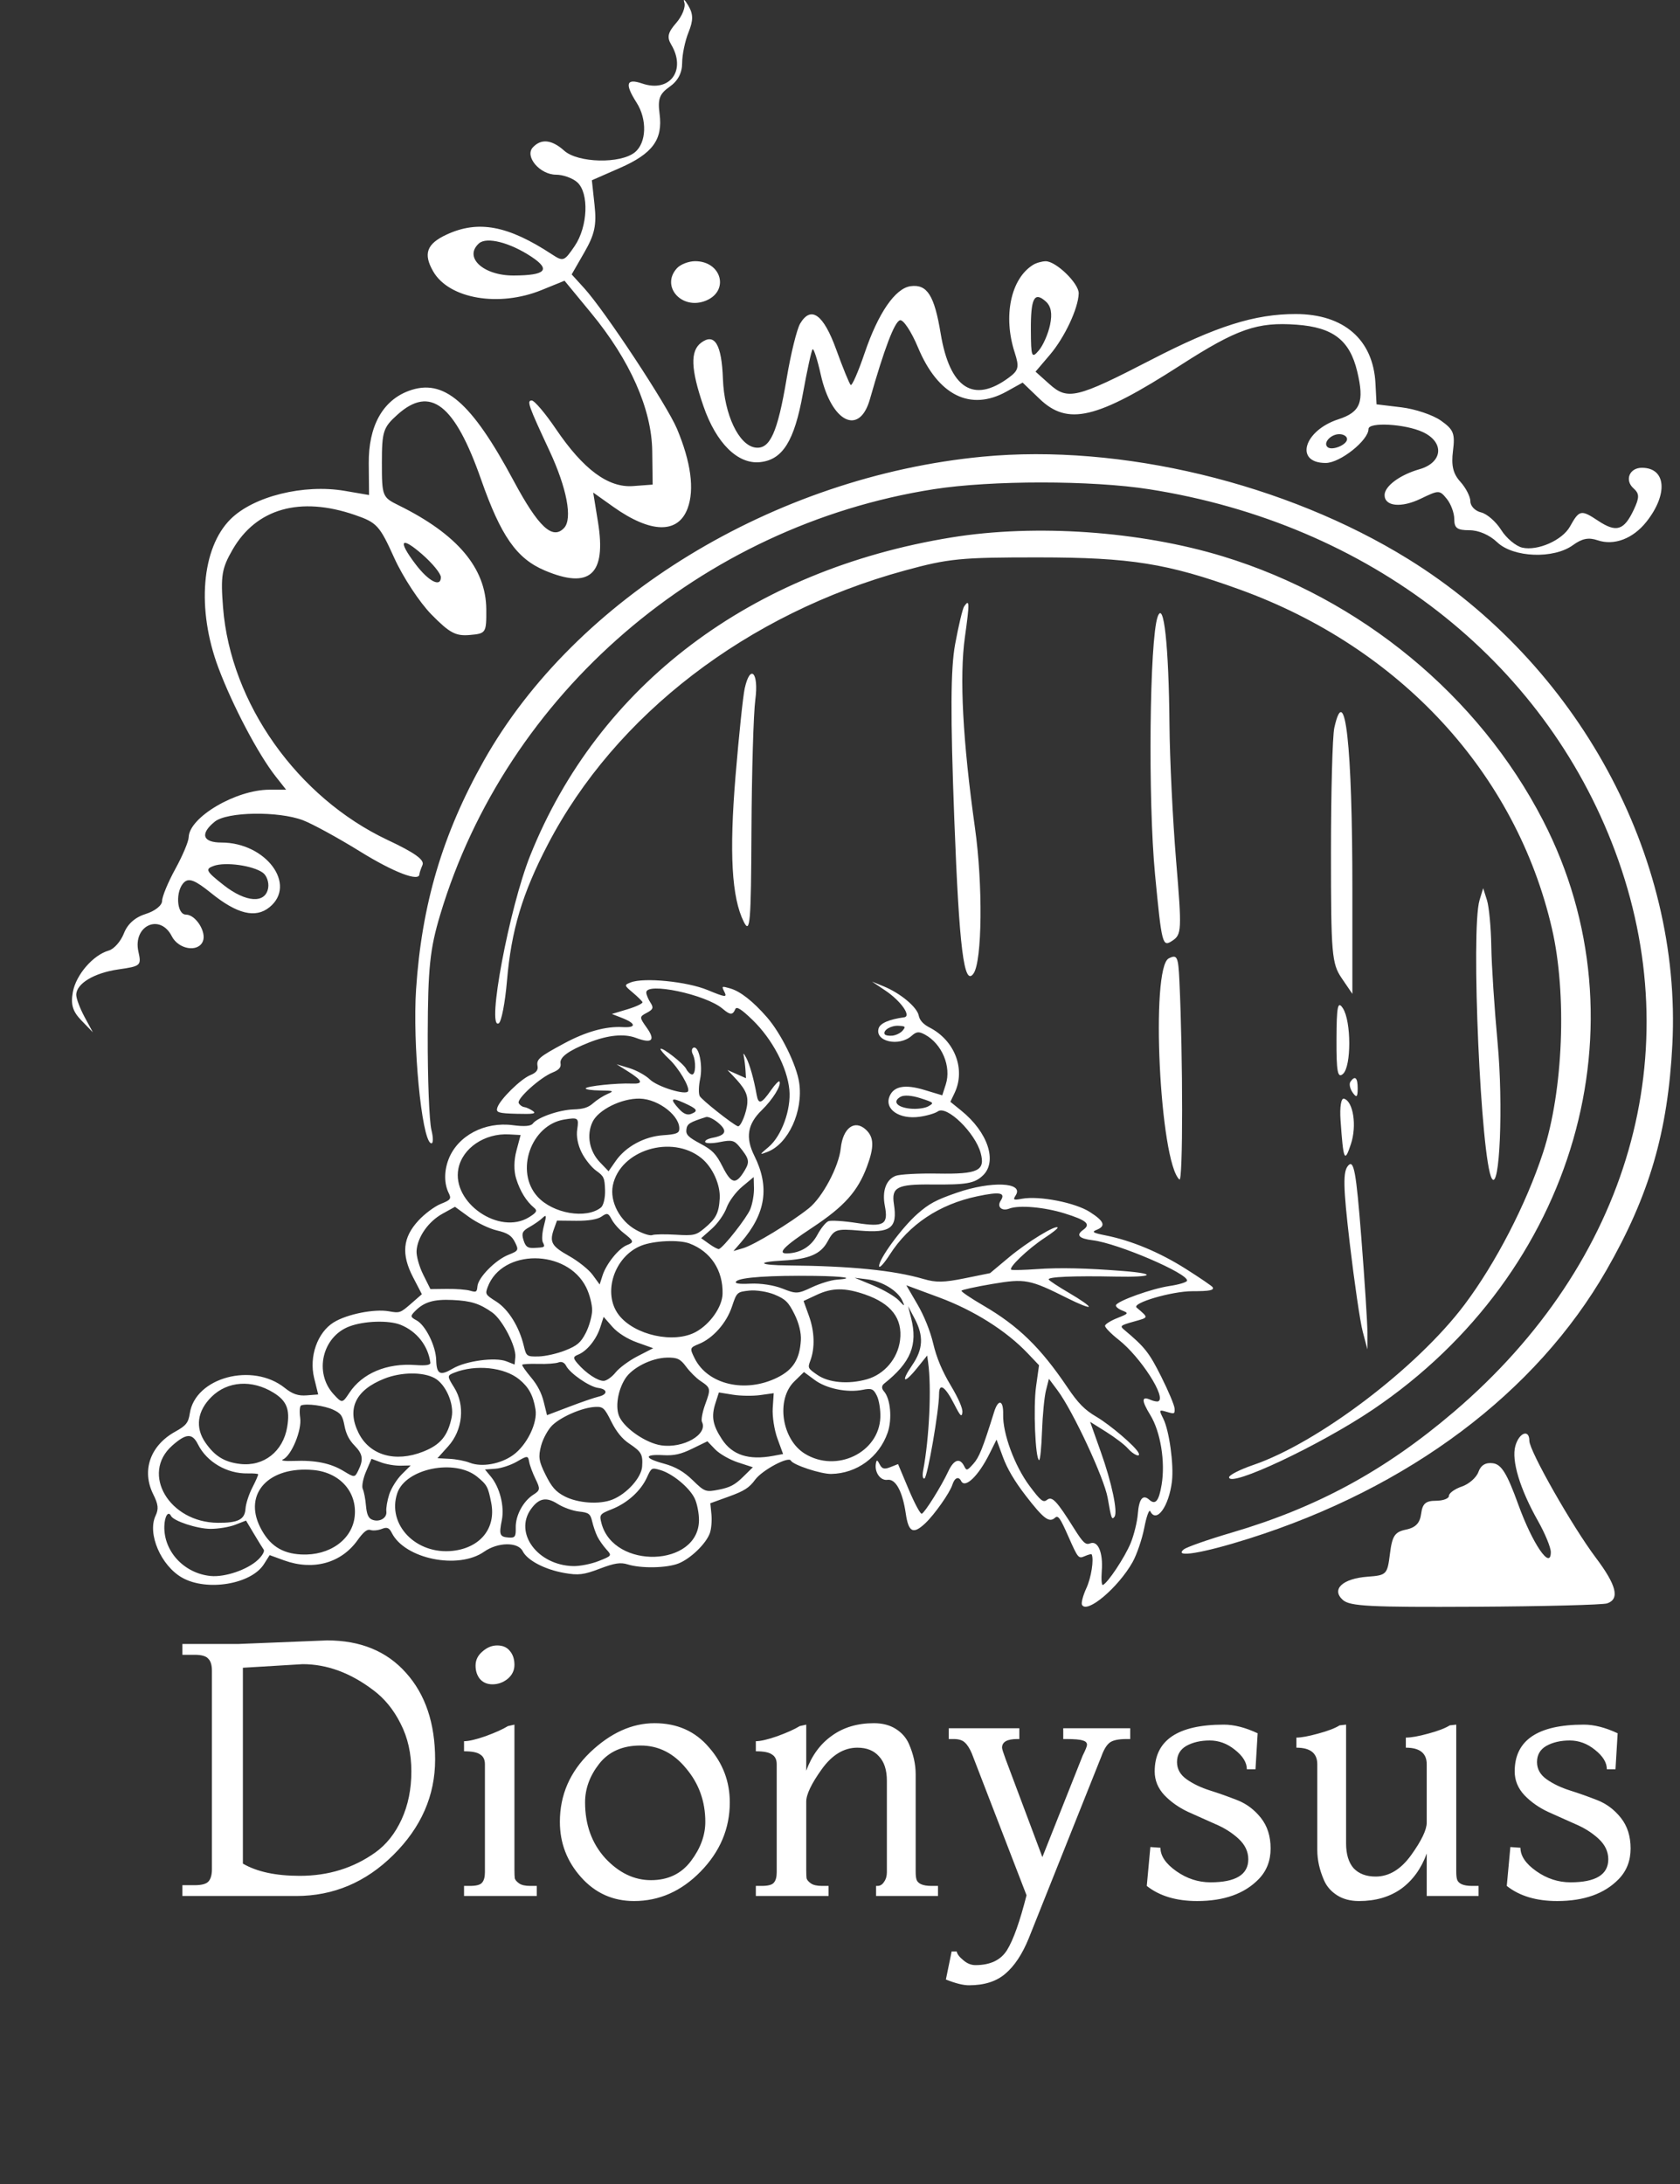 <svg width="70" height="91" viewBox="0 0 70 91" fill="none" xmlns="http://www.w3.org/2000/svg">
<rect x="0" y="0" width="70" height="91" fill="#333333" stroke="none"/>
<path fill-rule="evenodd" clip-rule="evenodd" d="M28.515 0.109C28.574 0.295 28.421 0.675 28.176 0.955C27.828 1.351 27.782 1.548 27.965 1.855C28.607 2.93 27.911 3.872 26.762 3.481C26.093 3.252 26.022 3.489 26.524 4.276C26.973 4.979 26.938 5.952 26.451 6.347C25.851 6.833 24.081 6.792 23.508 6.278C22.99 5.814 22.547 5.768 22.201 6.142C21.851 6.52 22.497 7.279 23.169 7.279C23.461 7.279 23.857 7.421 24.051 7.594C24.551 8.042 24.495 9.441 23.945 10.251C23.507 10.894 23.47 10.907 22.996 10.597C21.164 9.394 19.928 9.163 18.609 9.774C17.777 10.159 17.626 10.576 18.051 11.311C18.709 12.452 20.789 12.809 22.565 12.086L23.522 11.697L24.63 13.042C26.253 15.011 27.153 17.044 27.176 18.79L27.194 20.192L26.378 20.253C25.344 20.33 24.307 19.562 23.161 17.872C22.72 17.221 22.268 16.688 22.157 16.688C21.941 16.688 22.01 16.887 22.898 18.79C23.618 20.336 23.86 21.613 23.506 21.996C23.026 22.513 22.435 21.961 21.402 20.034C19.634 16.735 18.483 15.748 17.031 16.287C15.941 16.691 15.351 17.762 15.365 19.308L15.377 20.626L14.36 20.452C12.654 20.162 10.568 20.678 9.609 21.629C8.395 22.832 8.185 25.382 9.099 27.822C9.691 29.4 10.761 31.432 11.487 32.353L11.921 32.904H11.228C9.832 32.904 7.88 34.053 7.862 34.885C7.858 35.061 7.608 35.656 7.305 36.207C7.003 36.757 6.755 37.356 6.754 37.538C6.753 37.726 6.458 37.961 6.073 38.081C5.628 38.22 5.313 38.5 5.161 38.894C5.032 39.224 4.75 39.544 4.534 39.605C3.878 39.792 3.167 40.614 3.035 41.338C2.941 41.857 3.027 42.141 3.39 42.517L3.869 43.013L3.523 42.373C3.333 42.02 3.177 41.606 3.177 41.453C3.177 40.985 3.919 40.537 4.936 40.392C5.866 40.258 5.896 40.232 5.767 39.653C5.525 38.569 6.666 38.042 7.158 39.01C7.437 39.558 8.251 39.694 8.451 39.225C8.616 38.841 8.155 38.109 7.749 38.109C7.35 38.109 7.3 37.096 7.682 36.754C7.881 36.576 8.146 36.685 8.794 37.209C9.878 38.087 10.646 38.274 11.229 37.801C12.387 36.862 11.081 35.106 9.224 35.106C8.439 35.106 8.324 34.742 8.948 34.236C9.459 33.822 11.596 33.788 12.623 34.177C13.019 34.327 14.089 34.913 15.002 35.478C16.404 36.347 17.476 36.757 17.476 36.423C17.476 36.377 17.533 36.205 17.604 36.041C17.695 35.828 17.285 35.533 16.156 35.002C12.39 33.228 9.608 29.302 9.294 25.317C9.189 23.988 9.24 23.681 9.694 22.896C10.683 21.187 12.501 20.672 14.78 21.454C15.704 21.772 15.815 21.892 16.425 23.242C16.784 24.038 17.482 25.101 17.977 25.604C18.733 26.374 18.986 26.509 19.572 26.458C20.252 26.399 20.268 26.373 20.262 25.389C20.25 23.672 19.058 22.26 16.604 21.052C15.93 20.72 15.912 20.673 15.912 19.285C15.912 17.975 15.965 17.811 16.565 17.273C17.93 16.05 18.946 16.84 20.046 19.981C20.871 22.336 21.525 23.271 22.691 23.767C24.574 24.567 25.27 23.939 24.917 21.759L24.717 20.523L25.558 21.121C27.122 22.23 28.257 22.25 28.653 21.176C28.942 20.391 28.788 19.251 28.208 17.868C27.791 16.877 25.203 12.954 24.343 12.009L23.82 11.434L24.352 10.508C24.779 9.765 24.863 9.376 24.773 8.546L24.661 7.511L25.833 6.997C27.194 6.4 27.622 5.816 27.483 4.747C27.401 4.12 27.478 3.912 27.903 3.613C28.248 3.37 28.423 3.037 28.423 2.624C28.423 2.282 28.542 1.709 28.687 1.35C28.891 0.845 28.889 0.592 28.68 0.234C28.531 -0.02 28.457 -0.076 28.515 0.109ZM22.148 10.701C22.962 11.241 22.738 11.475 21.403 11.48C20.136 11.485 19.31 10.721 19.956 10.142C20.275 9.856 21.246 10.103 22.148 10.701ZM28.21 11.172C27.512 11.926 28.408 12.937 29.411 12.528C30.403 12.123 30.066 10.883 28.964 10.883C28.697 10.883 28.357 11.013 28.21 11.172ZM43.044 11.036C42.115 11.614 41.788 13.175 42.279 14.688C42.477 15.299 42.446 15.431 42.027 15.74C40.558 16.823 39.573 16.181 39.194 13.894C38.931 12.307 38.632 11.835 37.946 11.924C37.304 12.008 36.593 13.04 36.027 14.709C35.762 15.49 35.5 16.089 35.445 16.04C35.39 15.99 35.119 15.328 34.844 14.568C34.312 13.096 33.794 12.722 33.341 13.48C33.203 13.711 32.95 14.739 32.778 15.765C32.398 18.03 32.082 18.73 31.475 18.649C30.783 18.556 30.176 17.274 30.122 15.789C30.07 14.348 29.777 13.861 29.215 14.279C28.753 14.622 28.781 15.386 29.311 16.925C29.842 18.465 30.742 19.355 31.671 19.256C32.611 19.157 33.097 18.378 33.454 16.401C33.63 15.427 33.812 14.595 33.859 14.553C33.906 14.511 34.06 14.99 34.2 15.617C34.644 17.596 35.806 18.177 36.245 16.638C36.85 14.514 37.27 13.412 37.498 13.344C37.635 13.303 37.974 13.815 38.252 14.482C39.085 16.477 40.436 17.149 41.94 16.314L42.61 15.942L43.311 16.615C44.492 17.752 45.691 17.466 49.187 15.217C51.544 13.701 52.388 13.407 54.031 13.529C55.547 13.641 56.239 14.177 56.55 15.476C56.855 16.747 56.689 17.171 55.77 17.469C54.321 17.938 53.925 19.291 55.237 19.291C55.835 19.291 57.021 18.349 57.021 17.874C57.021 17.576 58.548 17.662 59.28 18.001C60.196 18.425 60.121 19.272 59.143 19.552C58.328 19.785 57.691 20.257 57.691 20.629C57.691 21.102 58.386 21.171 59.196 20.78C59.957 20.413 59.979 20.414 60.284 20.787C60.455 20.997 60.595 21.377 60.595 21.631C60.595 22.005 60.716 22.093 61.227 22.093C61.611 22.093 62.063 22.289 62.383 22.594C63.054 23.234 64.732 23.299 65.536 22.716C65.921 22.436 66.19 22.383 66.566 22.511C67.252 22.745 68.038 22.448 68.597 21.745C69.514 20.591 69.423 19.491 68.412 19.491C67.892 19.491 67.683 20.008 68.064 20.349C68.312 20.571 68.314 20.726 68.077 21.232C67.668 22.104 67.35 22.203 66.589 21.699C65.875 21.226 65.804 21.241 65.415 21.94C65.098 22.51 64.067 22.965 63.427 22.818C63.16 22.756 62.764 22.424 62.548 22.08C62.332 21.736 61.955 21.407 61.711 21.35C61.466 21.293 61.266 21.086 61.266 20.891C61.266 20.696 61.079 20.33 60.851 20.077C60.544 19.738 60.463 19.401 60.541 18.786C60.632 18.061 60.566 17.898 60.037 17.525C59.703 17.289 58.963 17.041 58.392 16.972L57.356 16.847L57.311 15.976C57.217 14.151 55.995 13.087 53.989 13.085C52.276 13.084 50.681 13.589 47.972 14.988C44.86 16.596 44.486 16.686 43.728 16.006L43.147 15.486L43.743 14.786C44.36 14.061 44.929 12.85 44.946 12.225C44.958 11.812 44.001 10.881 43.57 10.886C43.411 10.887 43.174 10.955 43.044 11.036ZM43.753 13.533C43.674 13.909 43.464 14.39 43.285 14.601C42.988 14.952 42.959 14.878 42.953 13.769C42.945 12.421 43.094 12.131 43.575 12.562C43.795 12.76 43.851 13.064 43.753 13.533ZM56.127 18.296C56.127 18.536 55.497 18.793 55.313 18.628C55.117 18.453 55.449 18.09 55.805 18.09C55.982 18.09 56.127 18.182 56.127 18.296ZM40.935 19.029C32.257 19.861 23.979 24.909 20.157 31.7C18.441 34.749 17.571 37.685 17.337 41.217C17.187 43.466 17.562 47.418 17.945 47.63C18.052 47.69 18.066 47.443 17.975 47.077C17.885 46.714 17.816 44.93 17.822 43.113C17.831 40.324 17.912 39.546 18.343 38.109C21.105 28.901 29.218 21.904 38.897 20.385C41.297 20.009 45.49 20.009 47.887 20.386C57.038 21.824 64.305 27.469 67.293 35.461C70.417 43.818 67.898 52.582 60.575 58.83C57.708 61.275 54.886 62.809 51.324 63.858C50.34 64.147 49.441 64.462 49.324 64.559C48.886 64.92 50.112 64.718 52.032 64.111C58.72 61.996 64.006 58.028 66.936 52.923C68.725 49.805 69.496 47.161 69.682 43.514C70.082 35.653 65.737 27.669 58.68 23.297C53.574 20.134 46.687 18.478 40.935 19.029ZM39.647 22.393C31.283 23.752 24.94 28.54 22.093 35.645C21.218 37.829 20.261 42.926 20.78 42.639C20.892 42.577 21.046 41.78 21.124 40.868C21.303 38.76 21.763 37.227 22.828 35.182C25.641 29.783 31.14 25.563 37.695 23.773C39.531 23.271 40.017 23.223 43.28 23.225C47.096 23.227 48.648 23.475 51.652 24.562C58.348 26.986 63.166 32.215 64.663 38.685C65.295 41.415 65.136 45.445 64.296 48.018C63.595 50.166 62.321 52.634 61.018 54.365C59.042 56.993 54.928 60.114 52.216 61.042C51.664 61.231 51.212 61.461 51.212 61.553C51.212 62.003 55.004 60.217 57.205 58.731C65.647 53.031 68.65 42.634 64.293 34.186C61.616 28.993 56.704 24.94 50.963 23.185C47.505 22.129 43.151 21.824 39.647 22.393ZM18.369 24.051C18.369 24.491 17.856 24.224 17.308 23.5C16.564 22.516 16.698 22.322 17.587 23.094C18.017 23.468 18.369 23.898 18.369 24.051ZM40.173 25.266C40.109 25.36 39.94 26.067 39.798 26.837C39.607 27.873 39.598 29.782 39.763 34.149C39.966 39.517 40.169 41.136 40.565 40.561C40.925 40.04 40.956 36.859 40.625 34.505C40.114 30.866 39.972 28.198 40.204 26.548C40.405 25.11 40.401 24.936 40.173 25.266ZM48.236 25.697C47.897 26.648 47.829 33.333 48.127 36.441C48.407 39.358 48.436 39.468 48.839 39.203C49.239 38.941 49.247 38.776 49.005 35.865C48.865 34.181 48.741 31.633 48.728 30.201C48.699 26.892 48.491 24.983 48.236 25.697ZM31.03 28.681C30.959 29.001 30.787 30.645 30.647 32.334C30.382 35.553 30.487 37.402 30.991 38.409C31.254 38.936 31.294 38.468 31.311 34.605C31.323 32.183 31.395 29.728 31.472 29.15C31.623 28.025 31.262 27.641 31.03 28.681ZM55.596 30.326C55.52 30.67 55.457 33.01 55.457 35.526C55.457 39.746 55.491 40.152 55.903 40.756L56.349 41.412L56.349 37.088C56.351 31.054 56.045 28.314 55.596 30.326ZM10.951 36.363C11.111 36.478 11.211 36.76 11.175 36.99C11.068 37.661 10.25 37.612 9.319 36.879C8.581 36.299 8.536 36.211 8.906 36.079C9.393 35.904 10.537 36.063 10.951 36.363ZM61.647 37.508C61.278 38.725 61.704 48.355 62.161 49.107C62.489 49.648 62.641 46.042 62.399 43.435C62.267 42.015 62.149 40.213 62.137 39.431C62.125 38.649 62.044 37.783 61.957 37.508L61.799 37.008L61.647 37.508ZM48.698 39.933C47.931 40.32 48.321 48.409 49.142 49.147C49.292 49.281 49.292 44.075 49.142 40.874C49.095 39.855 49.048 39.757 48.698 39.933ZM55.687 43.304C55.681 44.657 55.736 44.945 55.959 44.745C56.309 44.431 56.305 42.551 55.954 42.012C55.741 41.684 55.692 41.918 55.687 43.304ZM56.267 45.075C56.206 45.163 56.249 45.365 56.362 45.525C56.522 45.752 56.568 45.717 56.57 45.366C56.574 44.903 56.46 44.794 56.267 45.075ZM55.855 46.666C55.975 48.365 56.021 48.472 56.288 47.67C56.541 46.908 56.387 45.894 56.001 45.779C55.88 45.742 55.818 46.126 55.855 46.666ZM56.179 48.561C55.95 48.809 55.962 49.429 56.24 51.804C56.43 53.419 56.672 55.075 56.78 55.483L56.976 56.226L56.976 55.525C56.976 55.14 56.861 53.346 56.719 51.539C56.508 48.839 56.412 48.309 56.179 48.561ZM63.14 60.248C62.97 60.852 63.329 62.04 64.084 63.376C64.377 63.895 64.617 64.478 64.617 64.67C64.617 65.444 63.856 64.33 63.261 62.686C62.793 61.394 62.562 61.017 62.206 60.969C61.903 60.928 61.701 61.048 61.601 61.331C61.518 61.564 61.208 61.837 60.911 61.938C60.614 62.039 60.372 62.214 60.372 62.327C60.372 62.44 60.127 62.532 59.828 62.532C59.403 62.532 59.269 62.651 59.214 63.075C59.163 63.463 58.984 63.65 58.584 63.733C58.115 63.831 58.008 63.992 57.914 64.742C57.806 65.605 57.775 65.637 56.982 65.696C55.937 65.774 55.459 66.224 55.952 66.665C56.246 66.928 57.074 66.971 61.467 66.948C64.31 66.933 66.785 66.869 66.967 66.807C67.498 66.624 67.355 66.051 66.492 64.904C65.514 63.605 63.723 60.455 63.723 60.034C63.723 59.533 63.296 59.69 63.14 60.248Z" fill="white"/>
<path fill-rule="evenodd" clip-rule="evenodd" d="M49.418 52.876C48.313 52.176 47.147 51.69 46.057 51.473C45.546 51.372 45.477 51.33 45.683 51.248C46.09 51.087 46.017 50.888 45.411 50.5C44.8 50.108 43.304 49.816 42.583 49.948C42.224 50.014 42.197 49.999 42.323 49.803C42.672 49.259 41.306 49.2 39.864 49.698C38.997 49.998 38.71 50.152 38.224 50.58C37.572 51.154 36.6 52.484 36.63 52.761C36.641 52.858 36.84 52.641 37.072 52.278C37.878 51.018 39.138 50.178 40.723 49.845C41.671 49.645 41.912 49.692 41.692 50.034C41.53 50.287 41.742 50.478 42.052 50.359C42.457 50.204 43.504 50.294 44.35 50.556C45.281 50.845 45.465 51.007 45.132 51.245C44.822 51.466 44.955 51.608 45.537 51.679C46.577 51.806 49.506 53.061 49.461 53.361C49.451 53.425 49.124 53.525 48.734 53.583C47.997 53.692 46.578 54.198 46.499 54.38C46.475 54.437 46.589 54.537 46.754 54.603C47.039 54.716 47.03 54.73 46.557 54.918C46.284 55.026 46.053 55.17 46.043 55.238C46.032 55.306 46.289 55.57 46.613 55.825C47.529 56.547 48.619 58.246 48.258 58.389C48.207 58.41 48.061 58.38 47.935 58.325C47.559 58.158 47.557 58.354 47.928 58.959C48.356 59.657 48.56 60.908 48.401 61.863C48.287 62.546 48.144 62.72 47.885 62.489C47.62 62.251 47.459 62.449 47.41 63.072C47.385 63.407 47.249 63.959 47.109 64.3C46.867 64.888 46.155 65.961 45.953 66.041C45.901 66.061 45.881 65.798 45.907 65.456C45.967 64.695 45.75 64.178 45.424 64.307C45.234 64.382 45.129 64.285 44.754 63.688C44.025 62.527 43.837 62.328 43.625 62.495C43.468 62.62 43.363 62.537 42.897 61.913C42.276 61.081 41.776 59.727 41.798 58.935C41.814 58.331 41.596 58.273 41.421 58.833C40.944 60.362 40.799 60.721 40.554 60.995C40.295 61.284 40.273 61.289 40.173 61.088C39.994 60.728 39.742 60.812 39.51 61.31C39.221 61.929 38.538 63.022 38.407 63.073C38.351 63.096 38.106 62.639 37.862 62.059L37.419 61.004L37.098 61.131C36.847 61.231 36.751 61.206 36.654 61.016C36.555 60.819 36.524 60.813 36.495 60.982C36.431 61.346 36.684 61.702 36.977 61.66C37.319 61.61 37.606 62.139 37.742 63.073C37.856 63.85 38.051 63.944 38.557 63.466C38.941 63.102 39.576 62.199 39.681 61.867C39.774 61.571 39.943 61.499 40.048 61.71C40.211 62.037 40.77 61.498 41.233 60.565L41.522 59.984L41.788 60.708C41.968 61.199 42.276 61.721 42.743 62.325C43.483 63.283 43.715 63.458 43.956 63.242C44.089 63.124 44.168 63.233 44.52 64.031C44.918 64.931 44.937 64.954 45.197 64.84C45.345 64.776 45.474 64.741 45.485 64.763C45.588 64.968 45.468 65.737 45.264 66.177C45.126 66.478 45.044 66.787 45.082 66.865C45.279 67.26 46.589 66.156 47.19 65.09C47.367 64.774 47.587 64.129 47.678 63.658C47.769 63.186 47.881 62.876 47.927 62.968C48.185 63.487 48.704 62.774 48.831 61.725C48.914 61.03 48.719 59.61 48.471 59.113C48.284 58.737 48.287 58.731 48.616 58.828C48.94 58.923 48.952 58.917 48.941 58.687C48.934 58.555 48.685 57.961 48.387 57.366C47.879 56.353 47.704 56.131 46.836 55.403C46.653 55.249 46.685 55.223 47.239 55.067C47.876 54.887 47.869 54.921 47.359 54.482C47.142 54.295 48.824 53.801 49.682 53.8C50.406 53.8 50.592 53.763 50.528 53.635C50.506 53.59 50.006 53.249 49.418 52.876ZM46.82 52.961C45.263 52.837 44.152 52.812 43.19 52.88C42.69 52.916 42.219 52.928 42.145 52.908C41.968 52.861 42.836 52.028 43.541 51.569C43.847 51.37 44.084 51.181 44.068 51.148C44.003 51.018 42.793 51.759 42.042 52.387L41.252 53.048L40.188 53.264C39.327 53.438 39.002 53.444 38.489 53.294C37.248 52.93 35.449 52.75 32.844 52.727C31.61 52.717 31.477 52.584 32.638 52.522C33.699 52.466 34.195 52.255 34.475 51.742C34.76 51.218 34.837 51.191 35.814 51.275C37.117 51.387 37.401 51.168 37.246 50.171C37.137 49.468 37.384 49.34 38.814 49.354C40.267 49.368 40.602 49.31 40.95 48.982C41.569 48.401 41.162 47.174 40.055 46.278L39.599 45.909L39.776 45.537C40.241 44.555 39.785 43.358 38.739 42.817C38.468 42.678 38.319 42.513 38.28 42.314C38.211 41.962 37.513 41.381 36.816 41.096L36.333 40.899L36.883 41.268C37.537 41.706 37.987 42.345 37.672 42.388C37.052 42.472 36.677 42.633 36.611 42.844C36.438 43.395 37.456 43.628 37.985 43.159C38.184 42.982 38.285 42.972 38.532 43.104C39.248 43.489 39.648 44.44 39.407 45.185L39.261 45.639L38.515 45.414C37.716 45.172 37.248 45.255 37.069 45.669C36.835 46.213 37.466 46.651 38.314 46.533C38.621 46.49 38.965 46.389 39.079 46.307C39.45 46.043 40.639 47.203 40.863 48.048C41.059 48.781 40.749 48.928 39.07 48.899C38.274 48.885 37.484 48.928 37.316 48.995C36.919 49.153 36.749 49.627 36.868 50.241C37.02 51.022 36.834 51.136 35.696 50.958C35.156 50.874 34.625 50.84 34.517 50.883C34.408 50.926 34.202 51.18 34.059 51.448C33.799 51.934 33.364 52.205 32.807 52.226C32.361 52.243 32.659 51.934 33.844 51.151C35.178 50.269 35.736 49.646 36.124 48.607C36.431 47.784 36.418 47.38 36.074 47.065C35.607 46.637 35.121 47 35.032 47.842C34.952 48.609 34.268 49.894 33.699 50.346C32.937 50.953 31.43 51.869 30.972 52.005L30.56 52.127L30.882 51.755C31.908 50.569 32.078 49.456 31.431 48.158C31.053 47.4 31.144 46.837 31.738 46.26C32.198 45.812 32.561 45.227 32.48 45.065C32.456 45.017 32.298 45.177 32.129 45.42C31.73 45.993 31.601 46.036 31.528 45.622C31.414 44.975 31.236 44.342 31.094 44.078C30.976 43.858 30.959 43.853 30.998 44.051C31.023 44.184 31.053 44.434 31.063 44.608L31.082 44.925L30.696 44.754L30.309 44.583L30.535 44.818C31.026 45.328 31.163 45.587 31.139 45.955C31.112 46.353 30.859 46.973 30.741 46.927C30.51 46.837 29.231 45.822 29.154 45.668C29.103 45.565 29.111 45.248 29.171 44.962C29.293 44.388 29.12 43.565 28.895 43.654C28.82 43.684 28.806 43.804 28.863 43.92C29.011 44.216 28.989 44.789 28.831 44.77C28.758 44.761 28.651 44.657 28.592 44.539C28.48 44.314 27.565 43.603 27.52 43.706C27.506 43.739 27.668 43.929 27.879 44.127C28.279 44.502 28.746 45.293 28.671 45.467C28.591 45.653 27.388 45.283 27.076 44.976C26.905 44.809 26.523 44.597 26.228 44.507L25.69 44.343L26.147 44.63C26.781 45.028 26.829 45.172 26.322 45.149C25.715 45.122 24.444 45.254 24.404 45.348C24.384 45.393 24.653 45.433 25.001 45.437C25.57 45.443 25.602 45.458 25.314 45.582C25.137 45.658 24.869 45.83 24.718 45.964C24.509 46.149 24.31 46.212 23.893 46.226C23.293 46.246 22.392 46.56 22.201 46.816C22.12 46.924 21.847 46.946 21.372 46.883C20.195 46.727 19.071 47.321 18.691 48.301C18.5 48.794 18.502 49.322 18.698 49.715C18.814 49.948 18.776 50 18.369 50.161C18.115 50.262 17.695 50.574 17.436 50.855C16.779 51.565 16.713 52.26 17.211 53.219L17.578 53.926L17.122 54.324C16.682 54.707 16.649 54.718 16.209 54.638C15.603 54.528 14.463 54.755 13.908 55.096C13.228 55.514 12.871 56.522 13.088 57.411L13.258 58.103L12.778 58.14C12.425 58.168 12.185 58.086 11.866 57.83C10.523 56.753 8.137 57.392 7.909 58.888C7.85 59.28 7.752 59.403 7.303 59.651C6.259 60.228 5.892 61.272 6.385 62.262C6.596 62.686 6.616 62.87 6.482 63.155C6.13 63.903 6.708 65.243 7.597 65.741C8.625 66.316 10.466 66.01 10.996 65.175L11.236 64.797L11.835 65.015C13.043 65.453 14.213 65.134 14.895 64.179C15.149 63.822 15.302 63.703 15.439 63.75C15.543 63.786 15.755 63.766 15.908 63.705C16.125 63.618 16.216 63.654 16.323 63.868C16.865 64.956 19.095 65.411 20.172 64.654C20.74 64.254 21.581 64.241 21.777 64.629C21.972 65.017 22.697 65.397 23.516 65.541C24.099 65.644 24.321 65.617 24.988 65.363C25.605 65.128 25.854 65.09 26.155 65.184C26.713 65.358 27.783 65.338 28.271 65.144C28.775 64.945 29.421 64.319 29.577 63.881C29.639 63.709 29.668 63.359 29.643 63.102L29.597 62.636L30.38 62.352C31.012 62.123 31.22 61.989 31.464 61.655C31.754 61.257 32.857 60.667 32.952 60.858C33.042 61.038 34.206 61.422 34.636 61.414C35.704 61.393 36.629 60.716 36.985 59.695C37.181 59.132 37.105 58.278 36.83 57.971C36.726 57.855 36.729 57.738 36.84 57.65C37.948 56.771 38.248 56.04 37.962 54.916L37.837 54.425L38.108 54.937C38.493 55.665 38.465 56.215 38.009 56.88C37.513 57.602 37.662 57.687 38.216 56.998L38.632 56.48L38.672 56.769C38.818 57.807 38.721 59.926 38.465 61.269C38.425 61.481 38.449 61.632 38.519 61.604C38.645 61.554 39.127 58.775 39.128 58.087C39.129 57.594 39.381 57.764 39.765 58.518C40.013 59.005 40.073 59.065 40.099 58.852C40.119 58.686 39.943 58.278 39.61 57.72C39.252 57.12 39.026 56.579 38.885 55.987C38.758 55.452 38.507 54.829 38.222 54.34L37.763 53.553L39.131 54.06C40.574 54.595 41.923 55.445 42.815 56.382L43.293 56.885L43.169 57.774C43.049 58.636 43.138 60.785 43.296 60.839C43.339 60.854 43.394 60.314 43.417 59.64C43.441 58.965 43.515 58.197 43.583 57.932L43.705 57.45L44.066 57.934C44.711 58.801 46.011 61.592 46.154 62.417C46.303 63.28 46.326 63.343 46.437 63.198C46.583 63.007 46.324 61.779 45.867 60.496L45.422 59.243L46.092 59.663C46.461 59.895 46.866 60.203 46.992 60.35C47.224 60.618 47.547 60.751 47.438 60.533C47.304 60.263 46.26 59.371 45.679 59.03C45.193 58.744 44.923 58.47 44.474 57.804C43.352 56.143 42.433 55.249 40.971 54.396C40.454 54.095 40.045 53.818 40.061 53.78C40.078 53.742 40.654 53.615 41.342 53.499C42.718 53.266 42.901 53.301 44.498 54.102C44.958 54.333 45.348 54.487 45.366 54.446C45.384 54.404 45.026 54.153 44.57 53.887C44.114 53.621 43.721 53.363 43.696 53.313C43.641 53.202 44.722 53.155 46.5 53.192C48.038 53.224 48.245 53.075 46.82 52.961ZM37.181 43.153C37.03 43.168 36.887 43.14 36.862 43.091C36.781 42.928 37.129 42.72 37.447 42.741C37.73 42.759 37.745 42.778 37.607 42.944C37.523 43.044 37.331 43.138 37.181 43.153ZM37.933 46.194C37.373 46.139 37.172 45.897 37.523 45.7C37.669 45.618 37.987 45.641 38.35 45.758C38.92 45.942 38.931 45.953 38.681 46.096C38.54 46.177 38.203 46.221 37.933 46.194ZM31.95 42.378C31.364 41.71 30.845 41.304 30.421 41.183C30.062 41.081 30.06 41.082 30.188 41.338C30.301 41.566 30.219 41.556 29.489 41.254C28.624 40.895 26.826 40.718 26.277 40.935C26.004 41.044 26.006 41.055 26.359 41.352C26.558 41.52 26.743 41.701 26.769 41.754C26.795 41.806 26.519 41.939 26.155 42.05L25.493 42.249L25.897 42.406C26.506 42.641 26.53 42.83 25.947 42.796C25.243 42.755 24.412 42.986 23.502 43.477C22.464 44.036 22.346 44.137 22.398 44.421C22.429 44.587 22.338 44.7 22.098 44.796C21.697 44.957 20.828 45.813 20.722 46.152C20.658 46.355 20.762 46.388 21.527 46.408C22.226 46.427 22.363 46.403 22.2 46.289C22.087 46.211 21.925 46.138 21.841 46.128C21.756 46.117 21.654 46.042 21.613 45.961C21.524 45.781 22.513 44.89 23.028 44.686C23.289 44.582 23.385 44.472 23.356 44.31C23.308 44.054 23.686 43.776 24.544 43.437C25.328 43.127 26.006 43.06 26.497 43.245C27.167 43.497 27.324 43.348 26.945 42.817C26.636 42.384 26.636 42.365 26.948 42.201C27.214 42.061 27.241 41.988 27.104 41.779C27.012 41.639 26.933 41.451 26.928 41.359C26.901 40.906 29.404 41.433 30.107 42.029C30.428 42.301 30.527 42.304 30.639 42.044C30.692 41.922 30.893 42.05 31.361 42.503C32.18 43.299 32.8 44.475 32.89 45.405C32.969 46.226 32.567 47.335 32.025 47.791C31.634 48.12 31.632 48.129 31.981 47.994C32.849 47.658 33.473 46.297 33.3 45.117C33.191 44.371 32.54 43.051 31.95 42.378ZM37.445 54.179C37.293 54.019 36.818 53.742 36.389 53.563L35.61 53.24L36.151 53.308C36.762 53.386 37.41 53.783 37.596 54.194C37.711 54.449 37.699 54.448 37.445 54.179ZM37.502 55.843C37.406 56.609 36.848 57.265 36.118 57.471C35.345 57.689 34.528 57.615 34.052 57.285C33.66 57.013 33.651 56.996 33.764 56.694C33.961 56.162 33.941 55.481 33.707 54.832L33.482 54.208L34.035 53.95C34.67 53.653 35.204 53.648 36.033 53.933C37.134 54.312 37.615 54.937 37.502 55.843ZM34.854 53.321C34.623 53.338 34.158 53.482 33.82 53.641C33.239 53.915 33.174 53.918 32.6 53.69C32.244 53.549 31.69 53.464 31.262 53.486C30.771 53.511 30.581 53.477 30.685 53.382C30.861 53.221 32.096 53.138 33.948 53.162C35.201 53.179 35.669 53.261 34.854 53.321ZM36.681 59.055C36.628 60.527 34.849 61.383 33.533 60.57C32.568 59.974 32.326 58.312 33.095 57.561L33.498 57.168L33.941 57.496C34.433 57.861 35.296 58.039 35.945 57.909C36.314 57.835 36.394 57.868 36.536 58.155C36.627 58.337 36.692 58.742 36.681 59.055ZM31.036 48.756C30.67 49.374 30.48 49.346 30.111 48.618C29.837 48.076 29.689 47.922 29.176 47.649C28.675 47.381 28.573 47.277 28.6 47.063C28.629 46.826 28.728 46.763 29.417 46.544C29.506 46.516 29.732 46.621 29.919 46.778C30.322 47.116 30.257 47.3 29.695 47.408C29.486 47.448 29.354 47.524 29.386 47.588C29.416 47.648 29.692 47.647 30 47.585C30.478 47.489 30.594 47.515 30.797 47.763C31.218 48.279 31.247 48.399 31.036 48.756ZM31.262 50.382C31.118 50.739 30.156 51.965 29.958 52.043C29.919 52.059 29.736 51.963 29.551 51.831L29.216 51.591L29.66 51.197C29.904 50.98 30.181 50.586 30.275 50.322C30.37 50.057 30.662 49.662 30.925 49.443L31.404 49.044L31.416 49.507C31.422 49.762 31.353 50.155 31.262 50.382ZM28.804 46.411C28.637 46.477 28.48 46.413 28.284 46.197C27.902 45.778 27.962 45.711 28.5 45.954C29.055 46.204 29.111 46.289 28.804 46.411ZM33.369 55.845C33.321 56.632 33.051 57.065 32.406 57.39C31.073 58.061 29.493 57.7 28.944 56.598C28.734 56.176 28.74 56.154 29.118 56.001C29.707 55.763 30.27 55.128 30.498 54.443C30.698 53.841 30.711 53.83 31.218 53.775C31.501 53.744 31.975 53.819 32.27 53.94C32.724 54.128 32.852 54.252 33.103 54.757C33.289 55.13 33.388 55.537 33.369 55.845ZM29.988 49.94C29.952 50.547 29.833 50.777 29.345 51.183C29 51.47 28.906 51.491 28.154 51.446C27.706 51.419 27.264 51.427 27.174 51.463C27.083 51.499 26.78 51.402 26.5 51.246C25.821 50.87 25.399 50.059 25.535 49.392C25.835 47.922 27.987 47.258 29.223 48.254C29.69 48.63 30.022 49.362 29.988 49.94ZM28.298 47.092C28.277 47.22 28.123 47.269 27.642 47.3C26.854 47.351 26.074 47.772 25.656 48.373L25.357 48.802L25.001 48.432C24.556 47.969 24.43 47.296 24.687 46.752C24.927 46.241 25.901 45.759 26.657 45.776C27.46 45.794 28.39 46.54 28.298 47.092ZM30.107 53.907C30.093 54.453 29.593 55.168 28.996 55.496C28.085 55.996 26.436 55.635 25.785 54.792C25.09 53.893 25.589 52.351 26.719 51.902C27.247 51.693 28.288 51.646 28.729 51.812C29.614 52.145 30.13 52.93 30.107 53.907ZM32.392 59.937L32.628 60.584L32.216 60.661C31.2 60.85 30.515 60.63 30.084 59.974C29.695 59.383 29.63 59.024 29.809 58.468L29.954 58.019L30.537 58.113C30.858 58.165 31.372 58.172 31.68 58.128L32.238 58.05L32.197 58.67C32.174 59.011 32.262 59.581 32.392 59.937ZM24.234 48.019C24.373 48.297 24.645 48.639 24.839 48.778C25.164 49.01 25.194 49.075 25.211 49.596C25.221 49.908 25.144 50.231 25.039 50.314C24.424 50.804 23.037 50.566 22.396 49.86C21.446 48.814 22.117 46.877 23.509 46.647C24.091 46.551 24.124 46.576 24.051 47.059C24.007 47.346 24.075 47.698 24.234 48.019ZM29.959 62.068C29.406 62.178 29.361 62.162 28.863 61.676C28.494 61.316 28.144 61.115 27.655 60.982C26.831 60.759 26.823 60.586 27.638 60.632C28.086 60.657 28.374 60.592 28.85 60.359L29.475 60.054L29.8 60.392C29.979 60.578 30.405 60.821 30.747 60.933L31.369 61.136L30.953 61.544C30.621 61.869 30.419 61.976 29.959 62.068ZM29.387 58.506C29.269 58.828 29.206 59.162 29.249 59.247C29.508 59.767 28.466 60.362 27.544 60.222C26.925 60.128 26.061 59.544 25.817 59.054C25.626 58.671 25.73 57.95 26.05 57.445C26.34 56.987 27.146 56.581 27.788 56.568C28.218 56.559 28.349 56.621 28.588 56.945C28.745 57.157 29.011 57.423 29.179 57.535C29.617 57.827 29.624 57.858 29.387 58.506ZM26.122 51.88C25.777 52.018 25.261 52.66 25.105 53.146L24.986 53.52L24.694 53.12C24.534 52.9 24.089 52.544 23.706 52.33C22.973 51.918 22.883 51.753 23.09 51.184L23.208 50.858L24.005 50.866C24.518 50.871 24.895 50.809 25.065 50.69C25.296 50.528 25.347 50.542 25.483 50.803C25.568 50.967 25.785 51.217 25.966 51.359C26.42 51.717 26.432 51.757 26.122 51.88ZM25.653 57.181C25.502 57.371 25.278 57.531 25.157 57.536C24.911 57.547 24.412 57.216 24.064 56.81C23.871 56.585 23.874 56.529 24.086 56.445C24.453 56.299 24.844 55.819 25.008 55.313L25.151 54.869L25.515 55.283C25.738 55.537 26.137 55.789 26.547 55.936L27.216 56.175L26.572 56.506C26.218 56.688 25.804 56.992 25.653 57.181ZM21.507 49.11C21.67 49.635 21.93 50.056 22.258 50.328C22.401 50.446 22.358 50.524 22.041 50.719C20.804 51.48 18.82 50.113 19.1 48.692C19.268 47.838 20.196 47.211 21.21 47.266L21.692 47.293L21.519 47.942C21.41 48.35 21.406 48.783 21.507 49.11ZM29.124 63.346C29.107 65.295 25.577 65.408 25.063 63.476C24.966 63.113 24.988 63.083 25.497 62.882C26.142 62.626 26.698 62.123 26.955 61.562C27.143 61.151 27.148 61.148 27.51 61.251C28.013 61.395 28.713 61.969 28.939 62.423C29.043 62.631 29.126 63.047 29.124 63.346ZM24.672 54.605C24.665 54.85 24.546 55.27 24.407 55.539C24.198 55.944 24.049 56.071 23.549 56.269C23.216 56.401 22.716 56.514 22.439 56.519C21.95 56.529 21.93 56.514 21.826 56.082C21.636 55.282 21.184 54.556 20.679 54.233C20.225 53.945 20.212 53.923 20.318 53.634C20.908 52.026 23.619 52.028 24.422 53.636C24.566 53.924 24.678 54.361 24.672 54.605ZM22.617 51.76C22.721 51.968 22.711 51.975 22.261 51.997C21.983 52.011 21.901 51.951 21.812 51.67C21.723 51.385 21.767 51.29 22.062 51.126C22.259 51.016 22.505 50.844 22.609 50.743C22.768 50.591 22.777 50.645 22.664 51.071C22.589 51.351 22.568 51.661 22.617 51.76ZM26.756 61.103C26.725 61.566 26.125 62.237 25.523 62.48C24.983 62.698 24.071 62.635 23.515 62.342C23.155 62.153 22.985 61.959 22.729 61.443C22.451 60.885 22.423 60.703 22.546 60.238C22.626 59.937 22.84 59.551 23.02 59.38C23.402 59.019 24.271 58.648 24.794 58.622C25.127 58.606 25.184 58.658 25.47 59.231C25.678 59.65 25.922 59.951 26.205 60.141C26.729 60.492 26.789 60.597 26.756 61.103ZM24.939 58.194C24.767 58.234 24.214 58.425 23.71 58.617L22.792 58.966L22.656 58.413C22.564 58.039 22.393 57.709 22.127 57.393C21.911 57.135 21.745 56.899 21.758 56.867C21.772 56.836 22.072 56.819 22.426 56.829C22.779 56.84 23.161 56.812 23.273 56.767C23.397 56.718 23.52 56.772 23.587 56.907C23.743 57.22 24.558 57.784 24.921 57.83C25.323 57.881 25.334 58.101 24.939 58.194ZM21.184 52.284C20.643 52.498 19.922 53.231 19.893 53.596C19.873 53.836 19.842 53.854 19.587 53.779C19.431 53.733 18.995 53.699 18.619 53.704L17.934 53.712L17.633 53.107C17.467 52.775 17.343 52.33 17.357 52.117C17.394 51.545 17.846 50.898 18.437 50.572L18.958 50.284L19.543 50.709C19.865 50.943 20.387 51.195 20.704 51.269C21.15 51.373 21.319 51.483 21.455 51.755C21.621 52.088 21.607 52.116 21.184 52.284ZM21.472 56.547L21.442 56.856L21.104 56.723C20.638 56.538 19.408 56.703 18.868 57.023C18.337 57.338 18.191 57.263 18.175 56.669C18.16 56.084 17.73 55.216 17.356 55.015C17.091 54.872 17.087 54.84 17.309 54.616C17.674 54.249 18.08 54.13 18.854 54.166C19.626 54.201 19.986 54.315 20.512 54.688C20.937 54.99 21.516 56.11 21.472 56.547ZM22.312 58.723C22.406 59.285 21.955 60.211 21.386 60.623C20.858 61.005 20.071 61.145 19.567 60.945C19.377 60.87 18.998 60.797 18.725 60.784L18.228 60.759L18.677 60.26C19.282 59.588 19.386 58.549 18.923 57.812C18.626 57.339 18.626 57.315 18.929 57.195C19.822 56.843 21.013 56.966 21.635 57.475C22.031 57.799 22.215 58.137 22.312 58.723ZM24.893 64.028C24.968 64.177 25.136 64.416 25.267 64.56C25.502 64.818 25.497 64.825 24.946 65.043C24.639 65.165 24.162 65.26 23.886 65.254C22.403 65.221 21.406 63.875 22.125 62.877C22.455 62.42 22.761 62.361 23.234 62.662C23.468 62.811 23.868 62.954 24.124 62.981C24.531 63.023 24.6 63.075 24.674 63.393C24.72 63.593 24.819 63.879 24.893 64.028ZM22.317 61.632C22.515 62.034 22.507 62.099 22.232 62.273C21.8 62.545 21.476 63.148 21.489 63.654C21.498 64.027 21.46 64.082 21.203 64.065C20.821 64.039 20.786 63.953 20.91 63.338C21.024 62.768 20.826 61.978 20.454 61.528L20.207 61.229L20.646 61.197C20.887 61.179 21.29 61.045 21.541 60.899C21.977 60.646 22.001 60.646 22.048 60.909C22.075 61.061 22.196 61.386 22.317 61.632ZM17.932 56.775C17.946 56.877 17.754 56.908 17.305 56.876C16.116 56.789 15.095 57.219 14.556 58.035C14.266 58.474 14.252 58.475 13.901 58.094C13.077 57.198 13.424 55.699 14.554 55.269C15.173 55.034 16.202 55.002 16.696 55.202C17.369 55.476 17.834 56.068 17.932 56.775ZM18.819 59.053C18.662 59.825 18.353 60.199 17.636 60.483C16.472 60.945 15.405 60.639 14.942 59.709C14.44 58.702 14.81 57.921 16.014 57.444C16.712 57.167 17.614 57.156 18.104 57.419C18.571 57.67 18.932 58.495 18.819 59.053ZM20.468 62.62C20.673 63.67 20.02 64.487 18.871 64.618C17.336 64.792 16.112 63.522 16.554 62.213C16.9 61.189 18.951 60.769 19.883 61.532C20.293 61.868 20.338 61.952 20.468 62.62ZM16.218 62.267C16.135 62.523 16.081 62.844 16.098 62.981C16.133 63.26 15.792 63.447 15.491 63.313C15.347 63.25 15.279 63.087 15.248 62.73C15.225 62.457 15.165 62.146 15.115 62.039C15.065 61.932 15.127 61.605 15.252 61.314L15.48 60.784L15.874 60.932C16.09 61.013 16.457 61.075 16.69 61.07L17.112 61.061L16.74 61.431C16.536 61.634 16.3 62.011 16.218 62.267ZM14.774 60.233C15.123 60.591 15.154 60.815 14.921 61.286C14.782 61.567 14.765 61.567 14.323 61.298C13.78 60.966 13.142 60.836 12.243 60.872C11.878 60.886 11.674 60.859 11.789 60.81C12.139 60.66 12.582 59.595 12.508 59.079C12.47 58.817 12.488 58.583 12.547 58.559C12.775 58.469 13.525 58.57 13.884 58.739C14.208 58.892 14.273 58.984 14.354 59.408C14.421 59.754 14.545 59.998 14.774 60.233ZM14.779 63.181C14.677 64.151 13.731 64.827 12.555 64.77C11.738 64.731 11.214 64.383 10.838 63.629C10.139 62.229 11.2 61.087 13.048 61.25C14.156 61.348 14.886 62.162 14.779 63.181ZM11.967 59.454C11.798 60.477 10.991 61.113 10.006 60.998C9.352 60.922 8.952 60.676 8.559 60.11C8.123 59.482 8.216 58.791 8.815 58.2C9.483 57.542 10.498 57.475 11.397 58.029C11.946 58.369 12.088 58.722 11.967 59.454ZM10.516 61.98C10.371 62.259 10.242 62.658 10.229 62.867C10.199 63.315 9.919 63.457 9.074 63.45C7.056 63.435 5.855 61.407 7.172 60.237C7.757 59.717 8.012 59.705 8.251 60.186C8.616 60.917 9.463 61.412 10.32 61.392C10.547 61.387 10.743 61.403 10.755 61.427C10.768 61.452 10.66 61.7 10.516 61.98ZM10.753 64.988C10.317 65.403 9.375 65.726 8.772 65.666C7.669 65.556 6.819 64.641 6.847 63.593C6.859 63.176 7.012 62.937 7.124 63.162C7.231 63.377 8.207 63.698 8.765 63.703C9.089 63.705 9.555 63.628 9.802 63.532L10.251 63.357L10.579 63.907C10.759 64.21 10.944 64.508 10.989 64.571C11.035 64.633 10.929 64.821 10.753 64.988Z" fill="white"/>
<path d="M10.12 69.49V77.65C10.7 77.99 11.49 78.16 12.49 78.16C13.68 78.16 14.73 77.835 15.64 77.185C16.1 76.855 16.465 76.395 16.735 75.805C17.005 75.215 17.14 74.55 17.14 73.81C17.14 73.06 16.99 72.395 16.69 71.815C16.4 71.235 16.02 70.77 15.55 70.42C14.6 69.7 13.62 69.34 12.61 69.34L10.12 69.49ZM9.91 68.5L13.63 68.35C15.02 68.35 16.115 68.8 16.915 69.7C17.725 70.6 18.13 71.805 18.13 73.315C18.13 74.815 17.55 76.14 16.39 77.29C15.24 78.43 13.89 79 12.34 79H7.6V78.55H8.11C8.41 78.55 8.605 78.495 8.695 78.385C8.785 78.275 8.83 78.11 8.83 77.89V69.61C8.83 69.38 8.78 69.215 8.68 69.115C8.59 69.005 8.4 68.95 8.11 68.95H7.6V68.5H9.91ZM20.715 68.56C20.945 68.56 21.12 68.635 21.24 68.785C21.37 68.935 21.435 69.13 21.435 69.37C21.435 69.6 21.34 69.795 21.15 69.955C20.96 70.105 20.75 70.18 20.52 70.18C20.3 70.18 20.125 70.105 19.995 69.955C19.875 69.805 19.815 69.62 19.815 69.4C19.815 69.17 19.91 68.975 20.1 68.815C20.29 68.645 20.495 68.56 20.715 68.56ZM22.365 79H19.335V78.58H19.575C19.845 78.58 20.015 78.535 20.085 78.445C20.165 78.355 20.205 78.21 20.205 78.01V73.51C20.205 73.32 20.14 73.185 20.01 73.105C19.89 73.015 19.665 72.97 19.335 72.97V72.55C19.535 72.55 19.835 72.48 20.235 72.34C20.645 72.19 20.955 72.05 21.165 71.92L21.435 71.86V77.92C21.435 78.08 21.44 78.195 21.45 78.265C21.47 78.335 21.53 78.405 21.63 78.475C21.73 78.545 21.885 78.58 22.095 78.58H22.365V79ZM26.418 79.21C25.538 79.21 24.803 78.88 24.213 78.22C23.623 77.56 23.328 76.79 23.328 75.91C23.328 74.79 23.748 73.825 24.588 73.015C25.438 72.205 26.333 71.8 27.273 71.8C28.213 71.8 28.968 72.135 29.538 72.805C30.118 73.465 30.408 74.23 30.408 75.1C30.408 76.19 30.003 77.15 29.193 77.98C28.393 78.8 27.468 79.21 26.418 79.21ZM24.378 75.1C24.378 76.03 24.658 76.805 25.218 77.425C25.788 78.035 26.423 78.34 27.123 78.34C27.833 78.34 28.388 78.075 28.788 77.545C29.188 77.015 29.388 76.47 29.388 75.91C29.388 75.06 29.123 74.32 28.593 73.69C28.073 73.05 27.438 72.73 26.688 72.73C25.938 72.73 25.363 72.985 24.963 73.495C24.573 73.995 24.378 74.53 24.378 75.1ZM39.083 79H36.503V78.58H36.563C36.673 78.58 36.763 78.525 36.833 78.415C36.913 78.305 36.953 78.17 36.953 78.01V74.2C36.953 73.75 36.843 73.41 36.623 73.18C36.413 72.94 36.113 72.82 35.723 72.82C35.163 72.82 34.668 73.12 34.238 73.72C33.808 74.32 33.593 74.77 33.593 75.07V77.92C33.593 78.08 33.598 78.195 33.608 78.265C33.628 78.335 33.688 78.405 33.788 78.475C33.888 78.545 34.043 78.58 34.253 78.58H34.523V79H31.493V78.58H31.733C32.003 78.58 32.173 78.535 32.243 78.445C32.323 78.355 32.363 78.21 32.363 78.01V73.51C32.363 73.32 32.298 73.185 32.168 73.105C32.048 73.015 31.823 72.97 31.493 72.97V72.55C31.693 72.55 31.993 72.48 32.393 72.34C32.803 72.19 33.113 72.05 33.323 71.92L33.593 71.86V73.78C33.823 73.15 34.178 72.665 34.658 72.325C35.138 71.975 35.723 71.8 36.413 71.8C36.773 71.8 37.078 71.88 37.328 72.04C37.578 72.2 37.758 72.405 37.868 72.655C38.058 73.085 38.153 73.51 38.153 73.93V77.98C38.153 78.12 38.163 78.225 38.183 78.295C38.233 78.485 38.443 78.58 38.813 78.58H39.083V79ZM39.412 82.48L39.652 81.31H39.862C39.882 81.42 39.972 81.54 40.132 81.67C40.292 81.81 40.462 81.88 40.642 81.88C41.262 81.88 41.702 81.67 41.962 81.25C42.222 80.83 42.492 80.07 42.772 78.97L40.492 73.06C40.402 72.85 40.307 72.7 40.207 72.61C40.107 72.51 39.952 72.46 39.742 72.46H39.532V72.01H42.472V72.46H42.382C41.962 72.46 41.752 72.58 41.752 72.82C41.752 72.87 41.802 73.03 41.902 73.3L43.432 77.38L45.112 73.15C45.232 72.91 45.292 72.76 45.292 72.7C45.292 72.61 45.232 72.55 45.112 72.52C45.002 72.48 44.772 72.46 44.422 72.46H44.302V72.01H47.092V72.46H46.942C46.602 72.46 46.367 72.51 46.237 72.61C46.107 72.71 45.992 72.9 45.892 73.18L42.862 80.77C42.592 81.43 42.267 81.92 41.887 82.24C41.517 82.56 41.012 82.72 40.372 82.72C40.132 82.72 39.812 82.64 39.412 82.48ZM47.782 78.58L47.932 76.96L48.352 76.99C48.352 77.33 48.572 77.655 49.012 77.965C49.452 78.275 49.927 78.43 50.437 78.43C51.487 78.43 52.012 78.11 52.012 77.47C52.012 77.15 51.877 76.865 51.607 76.615C51.337 76.365 51.012 76.16 50.632 76C50.252 75.83 49.872 75.66 49.492 75.49C49.112 75.31 48.787 75.08 48.517 74.8C48.247 74.51 48.112 74.18 48.112 73.81C48.112 72.51 49.072 71.86 50.992 71.86C51.422 71.86 51.892 71.98 52.402 72.22L52.312 73.72H51.952C51.952 73.44 51.787 73.17 51.457 72.91C51.137 72.65 50.787 72.52 50.407 72.52C50.027 72.52 49.702 72.595 49.432 72.745C49.172 72.895 49.042 73.12 49.042 73.42C49.042 73.71 49.177 73.95 49.447 74.14C49.717 74.33 50.042 74.485 50.422 74.605C50.802 74.725 51.182 74.86 51.562 75.01C51.942 75.16 52.267 75.405 52.537 75.745C52.807 76.085 52.942 76.51 52.942 77.02C52.942 77.53 52.777 77.955 52.447 78.295C51.857 78.905 51.002 79.21 49.882 79.21C49.012 79.21 48.312 79 47.782 78.58ZM61.607 79H59.447V77.23C59.217 77.86 58.862 78.35 58.382 78.7C57.902 79.04 57.317 79.21 56.627 79.21C56.267 79.21 55.962 79.13 55.712 78.97C55.462 78.81 55.282 78.605 55.172 78.355C54.982 77.925 54.887 77.5 54.887 77.08V73.51C54.887 73.05 54.597 72.82 54.017 72.82V72.4C54.217 72.4 54.517 72.345 54.917 72.235C55.327 72.125 55.627 72.01 55.817 71.89L56.087 71.86V76.81C56.087 77.26 56.192 77.605 56.402 77.845C56.622 78.075 56.927 78.19 57.317 78.19C57.877 78.19 58.372 77.89 58.802 77.29C59.232 76.69 59.447 76.24 59.447 75.94V73.51C59.447 73.05 59.157 72.82 58.577 72.82V72.4C58.797 72.4 59.107 72.345 59.507 72.235C59.917 72.125 60.217 72.01 60.407 71.89L60.677 71.86V77.98C60.677 78.12 60.687 78.225 60.707 78.295C60.757 78.485 60.967 78.58 61.337 78.58H61.607V79ZM62.782 78.58L62.932 76.96L63.352 76.99C63.352 77.33 63.572 77.655 64.012 77.965C64.452 78.275 64.927 78.43 65.437 78.43C66.487 78.43 67.012 78.11 67.012 77.47C67.012 77.15 66.877 76.865 66.607 76.615C66.337 76.365 66.012 76.16 65.632 76C65.252 75.83 64.872 75.66 64.492 75.49C64.112 75.31 63.787 75.08 63.517 74.8C63.247 74.51 63.112 74.18 63.112 73.81C63.112 72.51 64.072 71.86 65.992 71.86C66.422 71.86 66.892 71.98 67.402 72.22L67.312 73.72H66.952C66.952 73.44 66.787 73.17 66.457 72.91C66.137 72.65 65.787 72.52 65.407 72.52C65.027 72.52 64.702 72.595 64.432 72.745C64.172 72.895 64.042 73.12 64.042 73.42C64.042 73.71 64.177 73.95 64.447 74.14C64.717 74.33 65.042 74.485 65.422 74.605C65.802 74.725 66.182 74.86 66.562 75.01C66.942 75.16 67.267 75.405 67.537 75.745C67.807 76.085 67.942 76.51 67.942 77.02C67.942 77.53 67.777 77.955 67.447 78.295C66.857 78.905 66.002 79.21 64.882 79.21C64.012 79.21 63.312 79 62.782 78.58Z" fill="white"/>
</svg>
